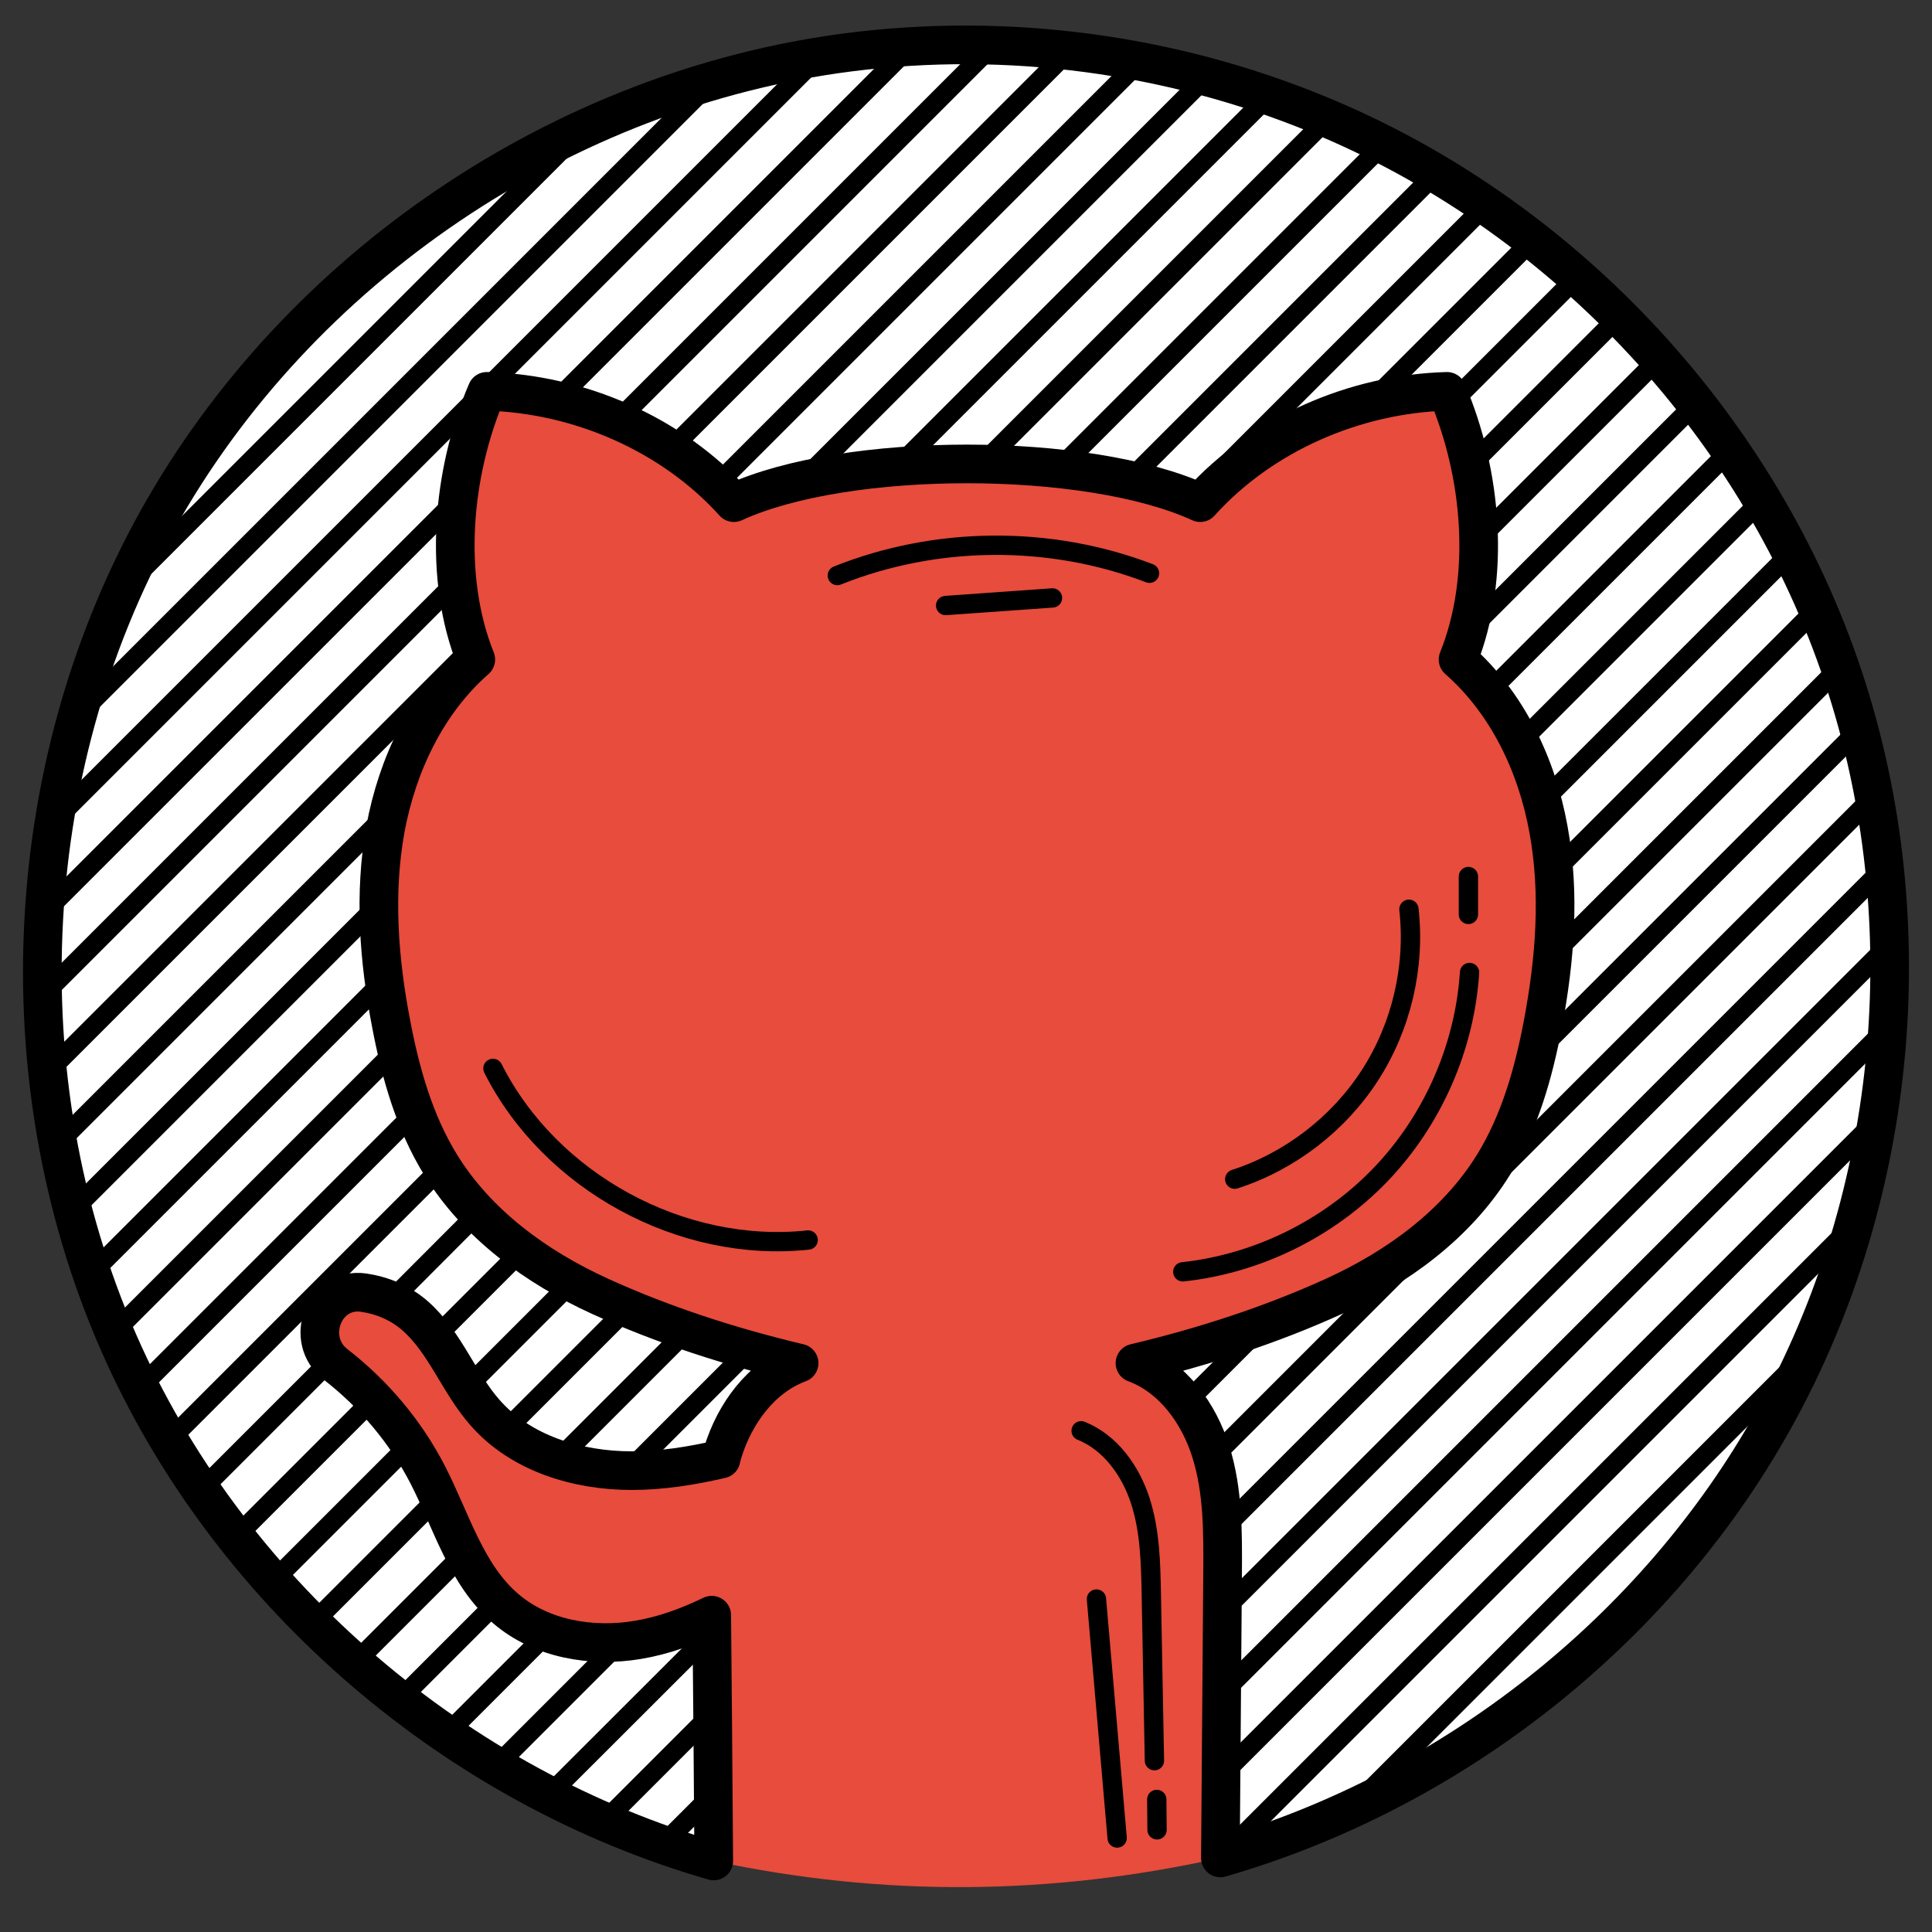 <?xml version="1.0" encoding="iso-8859-1"?>
<!-- Generator: Adobe Illustrator 23.0.5, SVG Export Plug-In . SVG Version: 6.00 Build 0)  -->
<svg version="1.1" xmlns="http://www.w3.org/2000/svg" xmlns:xlink="http://www.w3.org/1999/xlink" x="0px" y="0px"
	 viewBox="0 0 100 100" style="enable-background:new 0 0 100 100;" xml:space="preserve">
<rect x="0" y="0" width="100" height="100" fill="#333333" stroke="none"/>
<g id="_x30_6_Github_Logo">
	<g>
		<g>
			<path style="fill:#E74C3C;" d="M79.86,53.002c-0.48,2.54-1.2,5.08-2.55,7.28c-1.9,3.08-4.95,5.31-8.24,6.81
				c-3.28,1.49-6.8,2.63-10.32,3.46c1.97,0.73,3.32,2.62,3.93,4.62c0.63,2,0.62,4.14,0.6,6.24c-0.04,4.91-0.07,9.84-0.11,14.75
				c-8.768,1.96-17.511,2.024-26.23,0.16c-0.02-4.24-0.06-8.48-0.1-12.72c-1.21,0.59-2.49,1.05-3.82,1.28
				c-2.39,0.4-5.01-0.04-6.84-1.62c-2.06-1.76-2.82-4.56-4.06-6.96c-1.14-2.22-2.79-4.16-4.75-5.68c-1.65-1.28-0.62-4,1.44-3.72
				c0.98,0.15,1.92,0.54,2.69,1.22c1.55,1.36,2.24,3.45,3.61,5c1.85,2.11,4.78,3,7.58,3c1.57,0,3.11-0.25,4.63-0.6
				c0.03-0.12,0.05-0.24,0.09-0.35c0.61-2,1.98-3.89,3.95-4.62c-3.52-0.83-7.04-1.97-10.32-3.46c-3.29-1.5-6.35-3.73-8.24-6.81
				c-1.35-2.2-2.07-4.74-2.55-7.28c-0.64-3.31-0.9-6.76-0.3-10.08c0.61-3.32,2.13-6.55,4.68-8.78c-1.71-4.27-1.24-9.66,0.57-13.88
				c4.78,0.13,9.59,2.21,12.79,5.76c5.81-2.68,18.31-2.68,24.13,0c3.2-3.55,8.01-5.63,12.78-5.76c1.81,4.22,2.29,9.61,0.57,13.88
				c2.54,2.23,4.08,5.46,4.68,8.78C80.76,46.242,80.49,49.692,79.86,53.002z"/>
			<path style="fill:#FFFFFF;" d="M97.71,53.182c-0.1,1.59-0.28,3.18-0.54,4.76c-0.29,1.83-0.69,3.64-1.2,5.42
				c-0.64,2.29-1.45,4.52-2.44,6.68c-0.53,1.18-1.11,2.34-1.74,3.47c-4.91,8.79-12.71,15.88-21.84,20.11
				c-2.19,1.02-4.46,1.87-6.78,2.54c0.01-1.41,0.02-2.83,0.03-4.25c0.01-1.41,0.02-2.83,0.03-4.25c0.01-1.42,0.02-2.83,0.03-4.25
				c0.01-0.67,0.01-1.33,0.02-2c0.01-0.75,0.01-1.5-0.01-2.24c-0.04-1.26-0.16-2.52-0.51-3.72c-0.02-0.09-0.05-0.19-0.08-0.28
				c-0.27-0.91-0.71-1.79-1.3-2.56c-0.59-0.82-1.37-1.5-2.3-1.92c-0.11-0.05-0.22-0.1-0.33-0.14c0.21-0.05,0.42-0.1,0.63-0.16
				c2.03-0.49,4.06-1.1,6.04-1.82c1.24-0.45,2.46-0.94,3.65-1.48c3.29-1.5,6.34-3.73,8.24-6.81c1.1-1.79,1.78-3.8,2.25-5.85
				c0.11-0.47,0.21-0.95,0.3-1.43c0.22-1.18,0.4-2.39,0.51-3.6c0.13-1.42,0.16-2.85,0.05-4.27c-0.04-0.74-0.13-1.48-0.27-2.21
				c-0.09-0.48-0.19-0.96-0.32-1.43c-0.28-1.06-0.66-2.1-1.15-3.08c-0.45-0.92-0.99-1.79-1.63-2.59c-0.47-0.6-1-1.17-1.58-1.68
				c0.19-0.47,0.35-0.96,0.49-1.45c0.42-1.53,0.6-3.15,0.57-4.79c-0.02-1.28-0.17-2.56-0.43-3.81c-0.23-1.12-0.56-2.22-0.97-3.25
				c-0.07-0.2-0.15-0.39-0.23-0.58c-1.33,0.03-2.67,0.22-3.97,0.56c-3.36,0.85-6.5,2.64-8.81,5.2c-0.14-0.06-0.28-0.13-0.43-0.18
				c-0.94-0.4-2.04-0.73-3.24-0.99c-1.13-0.26-2.36-0.45-3.64-0.59c-1.29-0.14-2.63-0.22-3.98-0.24c-1.46-0.03-2.93,0.02-4.35,0.13
				c-1.75,0.14-3.44,0.38-4.95,0.73c-1.33,0.3-2.54,0.68-3.54,1.14c-0.29-0.32-0.59-0.63-0.91-0.93c-0.73-0.69-1.52-1.31-2.37-1.85
				c-0.87-0.58-1.79-1.07-2.75-1.47c-1.02-0.45-2.09-0.8-3.17-1.05c-1.18-0.27-2.39-0.43-3.59-0.46c-0.73,1.7-1.24,3.59-1.47,5.52
				c-0.19,1.43-0.22,2.87-0.07,4.29c0.12,1.2,0.36,2.37,0.75,3.47c0.07,0.2,0.14,0.4,0.22,0.6c-2.32,2.03-3.79,4.89-4.49,7.89
				c-0.07,0.29-0.13,0.59-0.19,0.89c-0.23,1.28-0.34,2.58-0.34,3.88c0,1.32,0.1,2.64,0.27,3.95c0.1,0.75,0.23,1.51,0.37,2.25
				c0.08,0.44,0.17,0.88,0.28,1.32c0.25,1.11,0.56,2.2,0.96,3.26c0.36,0.94,0.79,1.84,1.31,2.7c0.03,0.04,0.05,0.09,0.09,0.13
				c0.53,0.86,1.15,1.64,1.86,2.37c0.69,0.72,1.45,1.37,2.26,1.96c0.82,0.61,1.69,1.15,2.59,1.63c0.47,0.26,0.95,0.5,1.44,0.72
				c0.48,0.22,0.96,0.42,1.44,0.62c1.01,0.42,2.03,0.81,3.07,1.17c1.06,0.36,2.14,0.7,3.22,1c0.86,0.24,1.73,0.47,2.59,0.67
				c-1.97,0.73-3.34,2.62-3.95,4.62c-0.04,0.11-0.06,0.23-0.09,0.35c-1.52,0.35-3.06,0.6-4.63,0.6h-0.16
				c-1.22-0.02-2.46-0.2-3.63-0.59c-1.01-0.33-1.96-0.81-2.78-1.46c-0.36-0.28-0.7-0.6-1.01-0.95c-0.36-0.41-0.67-0.85-0.96-1.3
				c-0.55-0.86-1.04-1.77-1.64-2.58c-0.3-0.41-0.63-0.79-1.01-1.12c-0.38-0.34-0.81-0.61-1.27-0.81h-0.01
				c-0.45-0.2-0.92-0.34-1.41-0.41c-1.95-0.26-2.97,2.15-1.68,3.5c0.07,0.08,0.15,0.15,0.24,0.22c0.7,0.54,1.36,1.14,1.97,1.79
				c0.7,0.72,1.33,1.51,1.87,2.35c0.34,0.5,0.64,1.01,0.91,1.54c0.2,0.39,0.39,0.79,0.57,1.2c0.45,0.97,0.86,1.97,1.34,2.9
				c0.48,0.91,1.03,1.76,1.74,2.48c0.13,0.13,0.27,0.26,0.41,0.38c0.64,0.56,1.38,0.97,2.18,1.25c1.18,0.43,2.48,0.58,3.75,0.47
				c0.3-0.01,0.61-0.05,0.91-0.1c1.33-0.23,2.61-0.69,3.82-1.28c0,0.29,0.01,0.58,0.01,0.87c0.01,1.4,0.02,2.79,0.04,4.19
				c0.01,1.4,0.02,2.79,0.03,4.19c0.01,1.16,0.01,2.31,0.02,3.47c-0.89-0.26-1.77-0.54-2.64-0.85c-1.02-0.36-2.03-0.76-3.03-1.19
				c-0.97-0.42-1.93-0.88-2.88-1.36c-0.92-0.48-1.82-0.98-2.71-1.51c-0.88-0.52-1.73-1.07-2.57-1.65c-0.83-0.57-1.65-1.16-2.44-1.78
				c-0.79-0.61-1.56-1.25-2.3-1.92c-0.76-0.65-1.49-1.34-2.2-2.04c-0.71-0.71-1.39-1.43-2.05-2.17c-0.67-0.75-1.31-1.51-1.92-2.3
				c-0.63-0.79-1.23-1.6-1.79-2.43c-0.58-0.84-1.14-1.7-1.65-2.58c-0.54-0.89-1.04-1.8-1.51-2.72c-0.29-0.56-0.57-1.13-0.83-1.71
				c-0.18-0.39-0.35-0.78-0.51-1.17c-0.43-1.01-0.82-2.03-1.16-3.06c-0.37-1.07-0.7-2.15-0.98-3.24c-0.3-1.14-0.56-2.29-0.77-3.46
				v-0.01c-0.23-1.22-0.41-2.45-0.54-3.68c-0.14-1.32-0.22-2.65-0.25-3.97c-0.04-1.43-0.01-2.86,0.07-4.29
				c0.1-1.59,0.28-3.18,0.53-4.75c0.29-1.83,0.69-3.65,1.19-5.43c0.63-2.27,1.43-4.48,2.4-6.62c0.53-1.19,1.11-2.37,1.75-3.51
				c1.81-3.26,4.03-6.29,6.57-9.03c0.75-0.8,1.51-1.57,2.31-2.31c3.84-3.62,8.27-6.62,13.06-8.84c2.19-1.02,4.46-1.88,6.77-2.55
				c1.8-0.53,3.64-0.95,5.49-1.25c0.54-0.09,1.08-0.17,1.62-0.24c1.04-0.13,2.08-0.23,3.13-0.29c1.43-0.09,2.86-0.11,4.29-0.07
				c1.31,0.04,2.63,0.13,3.93,0.29c1.23,0.13,2.46,0.32,3.67,0.55c1.16,0.22,2.31,0.48,3.45,0.79c1.08,0.29,2.16,0.62,3.22,1
				c0.85,0.28,1.69,0.6,2.52,0.94c0.18,0.07,0.36,0.15,0.53,0.23c0.98,0.4,1.94,0.85,2.88,1.34c0.93,0.46,1.84,0.96,2.73,1.5
				c0.88,0.52,1.74,1.07,2.58,1.65c0.83,0.57,1.65,1.16,2.44,1.78c0.79,0.62,1.56,1.26,2.3,1.92c0.75,0.66,1.47,1.34,2.17,2.05h0.01
				c0.71,0.71,1.39,1.44,2.04,2.19c0.67,0.74,1.31,1.51,1.92,2.3c0.62,0.79,1.22,1.61,1.78,2.44c0.58,0.84,1.13,1.7,1.65,2.57
				c0.53,0.89,1.03,1.8,1.51,2.72c0.48,0.95,0.93,1.91,1.34,2.89c0.41,0.96,0.79,1.93,1.13,2.91c0.02,0.04,0.03,0.09,0.05,0.13
				c0.36,1.07,0.69,2.15,0.98,3.24c0.3,1.14,0.56,2.29,0.77,3.45c0.24,1.22,0.42,2.45,0.54,3.69c0.15,1.32,0.23,2.65,0.26,3.97
				C97.83,50.312,97.8,51.752,97.71,53.182z"/>
			<g>
				
					<line style="fill:none;stroke:#000000;stroke-linecap:round;stroke-linejoin:round;stroke-miterlimit:10;" x1="17.03" y1="15.582" x2="14.72" y2="17.892"/>
				
					<line style="fill:none;stroke:#000000;stroke-linecap:round;stroke-linejoin:round;stroke-miterlimit:10;" x1="30.09" y1="6.742" x2="6.4" y2="30.432"/>
				
					<line style="fill:none;stroke:#000000;stroke-linecap:round;stroke-linejoin:round;stroke-miterlimit:10;" x1="36.86" y1="4.192" x2="4" y2="37.052"/>
				
					<line style="fill:none;stroke:#000000;stroke-linecap:round;stroke-linejoin:round;stroke-miterlimit:10;" x1="42.35" y1="2.942" x2="2.81" y2="42.482"/>
				
					<line style="fill:none;stroke:#000000;stroke-linecap:round;stroke-linejoin:round;stroke-miterlimit:10;" x1="23.73" y1="25.782" x2="2.28" y2="47.232"/>
				
					<line style="fill:none;stroke:#000000;stroke-linecap:round;stroke-linejoin:round;stroke-miterlimit:10;" x1="47.1" y1="2.412" x2="28.79" y2="20.722"/>
				
					<line style="fill:none;stroke:#000000;stroke-linecap:round;stroke-linejoin:round;stroke-miterlimit:10;" x1="23.66" y1="30.072" x2="2.21" y2="51.522"/>
				
					<line style="fill:none;stroke:#000000;stroke-linecap:round;stroke-linejoin:round;stroke-miterlimit:10;" x1="51.39" y1="2.342" x2="31.96" y2="21.772"/>
				
					<line style="fill:none;stroke:#000000;stroke-linecap:round;stroke-linejoin:round;stroke-miterlimit:10;" x1="24.41" y1="33.542" x2="2.46" y2="55.492"/>
				
					<line style="fill:none;stroke:#000000;stroke-linecap:round;stroke-linejoin:round;stroke-miterlimit:10;" x1="55.32" y1="2.632" x2="34.71" y2="23.242"/>
				<polyline style="fill:none;stroke:#000000;stroke-linecap:round;stroke-linejoin:round;stroke-miterlimit:10;" points="
					3,59.182 3,59.172 20.14,42.032 				"/>
				
					<line style="fill:none;stroke:#000000;stroke-linecap:round;stroke-linejoin:round;stroke-miterlimit:10;" x1="58.99" y1="3.182" x2="37.08" y2="25.092"/>
				
					<line style="fill:none;stroke:#000000;stroke-linecap:round;stroke-linejoin:round;stroke-miterlimit:10;" x1="19.61" y1="46.802" x2="3.77" y2="62.642"/>
				
					<line style="fill:none;stroke:#000000;stroke-linecap:round;stroke-linejoin:round;stroke-miterlimit:10;" x1="62.44" y1="3.972" x2="41.53" y2="24.882"/>
				
					<line style="fill:none;stroke:#000000;stroke-linecap:round;stroke-linejoin:round;stroke-miterlimit:10;" x1="19.88" y1="50.752" x2="4.75" y2="65.882"/>
				
					<line style="fill:none;stroke:#000000;stroke-linecap:round;stroke-linejoin:round;stroke-miterlimit:10;" x1="65.66" y1="4.972" x2="46.48" y2="24.152"/>
				
					<line style="fill:none;stroke:#000000;stroke-linecap:round;stroke-linejoin:round;stroke-miterlimit:10;" x1="20.53" y1="54.322" x2="5.91" y2="68.942"/>
				
					<line style="fill:none;stroke:#000000;stroke-linecap:round;stroke-linejoin:round;stroke-miterlimit:10;" x1="68.71" y1="6.142" x2="50.83" y2="24.022"/>
				
					<line style="fill:none;stroke:#000000;stroke-linecap:round;stroke-linejoin:round;stroke-miterlimit:10;" x1="21.49" y1="57.582" x2="7.25" y2="71.822"/>
				
					<line style="fill:none;stroke:#000000;stroke-linecap:round;stroke-linejoin:round;stroke-miterlimit:10;" x1="71.59" y1="7.482" x2="54.81" y2="24.262"/>
				
					<line style="fill:none;stroke:#000000;stroke-linecap:round;stroke-linejoin:round;stroke-miterlimit:10;" x1="22.89" y1="60.412" x2="8.76" y2="74.542"/>
				
					<line style="fill:none;stroke:#000000;stroke-linecap:round;stroke-linejoin:round;stroke-miterlimit:10;" x1="74.32" y1="8.982" x2="58.45" y2="24.852"/>
				<polyline style="fill:none;stroke:#000000;stroke-linecap:round;stroke-linejoin:round;stroke-miterlimit:10;" points="
					24.75,62.782 20.23,67.312 20.22,67.312 				"/>
				
					<line style="fill:none;stroke:#000000;stroke-linecap:round;stroke-linejoin:round;stroke-miterlimit:10;" x1="17.13" y1="70.402" x2="10.41" y2="77.122"/>
				
					<line style="fill:none;stroke:#000000;stroke-linecap:round;stroke-linejoin:round;stroke-miterlimit:10;" x1="76.9" y1="10.632" x2="61.69" y2="25.842"/>
				
					<line style="fill:none;stroke:#000000;stroke-linecap:round;stroke-linejoin:round;stroke-miterlimit:10;" x1="27.01" y1="64.742" x2="22.51" y2="69.242"/>
				
					<line style="fill:none;stroke:#000000;stroke-linecap:round;stroke-linejoin:round;stroke-miterlimit:10;" x1="19.34" y1="72.412" x2="12.2" y2="79.552"/>
				
					<line style="fill:none;stroke:#000000;stroke-linecap:round;stroke-linejoin:round;stroke-miterlimit:10;" x1="79.34" y1="12.412" x2="70.93" y2="20.822"/>
				
					<line style="fill:none;stroke:#000000;stroke-linecap:round;stroke-linejoin:round;stroke-miterlimit:10;" x1="29.6" y1="66.372" x2="24.15" y2="71.822"/>
				
					<line style="fill:none;stroke:#000000;stroke-linecap:round;stroke-linejoin:round;stroke-miterlimit:10;" x1="21.21" y1="74.762" x2="14.12" y2="81.852"/>
				
					<line style="fill:none;stroke:#000000;stroke-linecap:round;stroke-linejoin:round;stroke-miterlimit:10;" x1="81.64" y1="14.332" x2="75.13" y2="20.842"/>
				
					<line style="fill:none;stroke:#000000;stroke-linecap:round;stroke-linejoin:round;stroke-miterlimit:10;" x1="32.48" y1="67.712" x2="26.12" y2="74.072"/>
				
					<line style="fill:none;stroke:#000000;stroke-linecap:round;stroke-linejoin:round;stroke-miterlimit:10;" x1="22.69" y1="77.502" x2="16.17" y2="84.022"/>
				<polyline style="fill:none;stroke:#000000;stroke-linecap:round;stroke-linejoin:round;stroke-miterlimit:10;" points="
					76.1,24.092 83.81,16.382 83.82,16.382 				"/>
				
					<line style="fill:none;stroke:#000000;stroke-linecap:round;stroke-linejoin:round;stroke-miterlimit:10;" x1="35.55" y1="68.882" x2="28.9" y2="75.532"/>
				
					<line style="fill:none;stroke:#000000;stroke-linecap:round;stroke-linejoin:round;stroke-miterlimit:10;" x1="24.03" y1="80.402" x2="18.37" y2="86.062"/>
				
					<line style="fill:none;stroke:#000000;stroke-linecap:round;stroke-linejoin:round;stroke-miterlimit:10;" x1="85.86" y1="18.572" x2="76.53" y2="27.902"/>
				
					<line style="fill:none;stroke:#000000;stroke-linecap:round;stroke-linejoin:round;stroke-miterlimit:10;" x1="38.77" y1="69.882" x2="32.53" y2="76.122"/>
				
					<line style="fill:none;stroke:#000000;stroke-linecap:round;stroke-linejoin:round;stroke-miterlimit:10;" x1="25.77" y1="82.882" x2="20.67" y2="87.982"/>
				
					<line style="fill:none;stroke:#000000;stroke-linecap:round;stroke-linejoin:round;stroke-miterlimit:10;" x1="87.78" y1="20.872" x2="75.96" y2="32.692"/>
				
					<line style="fill:none;stroke:#000000;stroke-linecap:round;stroke-linejoin:round;stroke-miterlimit:10;" x1="28.36" y1="84.512" x2="23.11" y2="89.762"/>
				
					<line style="fill:none;stroke:#000000;stroke-linecap:round;stroke-linejoin:round;stroke-miterlimit:10;" x1="89.56" y1="23.312" x2="77.05" y2="35.822"/>
				
					<line style="fill:none;stroke:#000000;stroke-linecap:round;stroke-linejoin:round;stroke-miterlimit:10;" x1="32.11" y1="84.982" x2="25.68" y2="91.412"/>
				
					<line style="fill:none;stroke:#000000;stroke-linecap:round;stroke-linejoin:round;stroke-miterlimit:10;" x1="91.21" y1="25.882" x2="78.68" y2="38.412"/>
				
					<line style="fill:none;stroke:#000000;stroke-linecap:round;stroke-linejoin:round;stroke-miterlimit:10;" x1="36.85" y1="84.472" x2="28.39" y2="92.922"/>
				
					<line style="fill:none;stroke:#000000;stroke-linecap:round;stroke-linejoin:round;stroke-miterlimit:10;" x1="92.72" y1="28.602" x2="79.83" y2="41.492"/>
				
					<line style="fill:none;stroke:#000000;stroke-linecap:round;stroke-linejoin:round;stroke-miterlimit:10;" x1="36.89" y1="88.662" x2="31.27" y2="94.282"/>
				
					<line style="fill:none;stroke:#000000;stroke-linecap:round;stroke-linejoin:round;stroke-miterlimit:10;" x1="94.06" y1="31.492" x2="80.42" y2="45.132"/>
				
					<line style="fill:none;stroke:#000000;stroke-linecap:round;stroke-linejoin:round;stroke-miterlimit:10;" x1="36.92" y1="92.852" x2="34.3" y2="95.472"/>
				
					<line style="fill:none;stroke:#000000;stroke-linecap:round;stroke-linejoin:round;stroke-miterlimit:10;" x1="95.24" y1="34.532" x2="80.37" y2="49.402"/>
				
					<line style="fill:none;stroke:#000000;stroke-linecap:round;stroke-linejoin:round;stroke-miterlimit:10;" x1="59.38" y1="70.392" x2="59.08" y2="70.692"/>
				
					<line style="fill:none;stroke:#000000;stroke-linecap:round;stroke-linejoin:round;stroke-miterlimit:10;" x1="65.42" y1="68.572" x2="61.38" y2="72.612"/>
				
					<line style="fill:none;stroke:#000000;stroke-linecap:round;stroke-linejoin:round;stroke-miterlimit:10;" x1="96.22" y1="37.772" x2="79.56" y2="54.432"/>
				
					<line style="fill:none;stroke:#000000;stroke-linecap:round;stroke-linejoin:round;stroke-miterlimit:10;" x1="96.99" y1="41.222" x2="62.76" y2="75.452"/>
				
					<line style="fill:none;stroke:#000000;stroke-linecap:round;stroke-linejoin:round;stroke-miterlimit:10;" x1="97.53" y1="44.912" x2="63.27" y2="79.172"/>
				
					<line style="fill:none;stroke:#000000;stroke-linecap:round;stroke-linejoin:round;stroke-miterlimit:10;" x1="97.79" y1="48.882" x2="63.26" y2="83.412"/>
				
					<line style="fill:none;stroke:#000000;stroke-linecap:round;stroke-linejoin:round;stroke-miterlimit:10;" x1="97.71" y1="53.182" x2="63.23" y2="87.662"/>
				
					<line style="fill:none;stroke:#000000;stroke-linecap:round;stroke-linejoin:round;stroke-miterlimit:10;" x1="97.17" y1="57.942" x2="63.2" y2="91.912"/>
				
					<line style="fill:none;stroke:#000000;stroke-linecap:round;stroke-linejoin:round;stroke-miterlimit:10;" x1="95.97" y1="63.362" x2="63.17" y2="96.162"/>
				
					<line style="fill:none;stroke:#000000;stroke-linecap:round;stroke-linejoin:round;stroke-miterlimit:10;" x1="93.53" y1="70.042" x2="69.95" y2="93.622"/>
			</g>
			<path style="fill:none;stroke:#000000;stroke-width:2;stroke-linecap:round;stroke-linejoin:round;stroke-miterlimit:10;" d="
				M63.167,96.166c11.991-3.467,22.535-11.756,28.622-22.653c6.582-11.769,7.846-26.38,3.402-39.114
				c-4.444-12.734-14.52-23.382-27.006-28.492C60.573,2.78,52.14,1.659,43.968,2.702C29.136,4.591,15.424,13.858,8.151,26.918
				S0.214,56.505,6.418,70.112c5.748,12.577,17.244,22.392,30.525,26.211c-0.026-4.236-0.065-8.485-0.104-12.721
				c-1.212,0.587-2.489,1.056-3.819,1.277c-2.385,0.404-5.005-0.039-6.843-1.616c-2.059-1.76-2.815-4.562-4.053-6.96
				c-1.147-2.216-2.789-4.158-4.757-5.683c-1.642-1.277-0.613-4.001,1.447-3.715c0.978,0.143,1.916,0.534,2.685,1.212
				c1.551,1.369,2.242,3.454,3.61,5.005c1.851,2.111,4.783,2.998,7.586,2.998c1.564,0,3.102-0.248,4.627-0.6
				c0.026-0.117,0.052-0.235,0.091-0.352c0.613-1.994,1.981-3.884,3.949-4.614c-3.519-0.834-7.038-1.968-10.323-3.467
				s-6.347-3.728-8.237-6.804c-1.356-2.203-2.072-4.744-2.555-7.286c-0.639-3.311-0.899-6.751-0.3-10.075
				c0.613-3.324,2.138-6.556,4.679-8.785c-1.707-4.262-1.238-9.658,0.573-13.881c4.783,0.13,9.593,2.216,12.786,5.761
				c5.813-2.672,18.312-2.672,24.138,0c3.193-3.545,8.003-5.631,12.773-5.761c1.812,4.223,2.294,9.619,0.573,13.881
				c2.542,2.229,4.08,5.461,4.679,8.785c0.613,3.324,0.339,6.764-0.287,10.075c-0.482,2.542-1.199,5.083-2.555,7.286
				c-1.903,3.076-4.953,5.305-8.237,6.804c-3.284,1.499-6.804,2.633-10.323,3.467c1.968,0.73,3.324,2.62,3.936,4.614
				c0.626,2.007,0.613,4.145,0.6,6.243C63.245,86.326,63.206,91.252,63.167,96.166z"/>
		</g>
		<path style="fill:none;stroke:#000000;stroke-linecap:round;stroke-linejoin:round;stroke-miterlimit:10;" d="M61.221,65.829
			c3.862-0.417,7.558-2.235,10.246-5.04c2.688-2.805,4.346-6.576,4.597-10.453"/>
		<path style="fill:none;stroke:#000000;stroke-linecap:round;stroke-linejoin:round;stroke-miterlimit:10;" d="M76.004,47.331
			c0-0.654,0-1.309,0-1.963"/>
		<path style="fill:none;stroke:#000000;stroke-linecap:round;stroke-linejoin:round;stroke-miterlimit:10;" d="M72.926,47.062
			c0.334,2.982-0.391,6.072-2.018,8.593c-1.627,2.521-4.144,4.455-6.999,5.379"/>
		<path style="fill:none;stroke:#000000;stroke-linecap:round;stroke-linejoin:round;stroke-miterlimit:10;" d="M25.515,55.3
			c2.966,5.881,9.766,9.583,16.315,8.883"/>
		<path style="fill:none;stroke:#000000;stroke-linecap:round;stroke-linejoin:round;stroke-miterlimit:10;" d="M55.959,74.056
			c1.519,0.61,2.564,2.075,3.066,3.634s0.537,3.223,0.567,4.86c0.054,2.861,0.107,5.722,0.161,8.582"/>
		<path style="fill:none;stroke:#000000;stroke-linecap:round;stroke-linejoin:round;stroke-miterlimit:10;" d="M59.874,93.138
			c0.005,0.525,0.009,1.049,0.014,1.574"/>
		<path style="fill:none;stroke:#000000;stroke-linecap:round;stroke-linejoin:round;stroke-miterlimit:10;" d="M56.752,82.766
			c0.357,4.123,0.714,8.246,1.071,12.369"/>
		<path style="fill:none;stroke:#000000;stroke-linecap:round;stroke-linejoin:round;stroke-miterlimit:10;" d="M43.339,29.79
			c5.119-2.049,11.011-2.092,16.159-0.118"/>
		<path style="fill:none;stroke:#000000;stroke-linecap:round;stroke-linejoin:round;stroke-miterlimit:10;" d="M48.946,31.342
			c1.844-0.131,3.688-0.262,5.531-0.393"/>
	</g>
</g>
<g id="Layer_1">
</g>
</svg>
